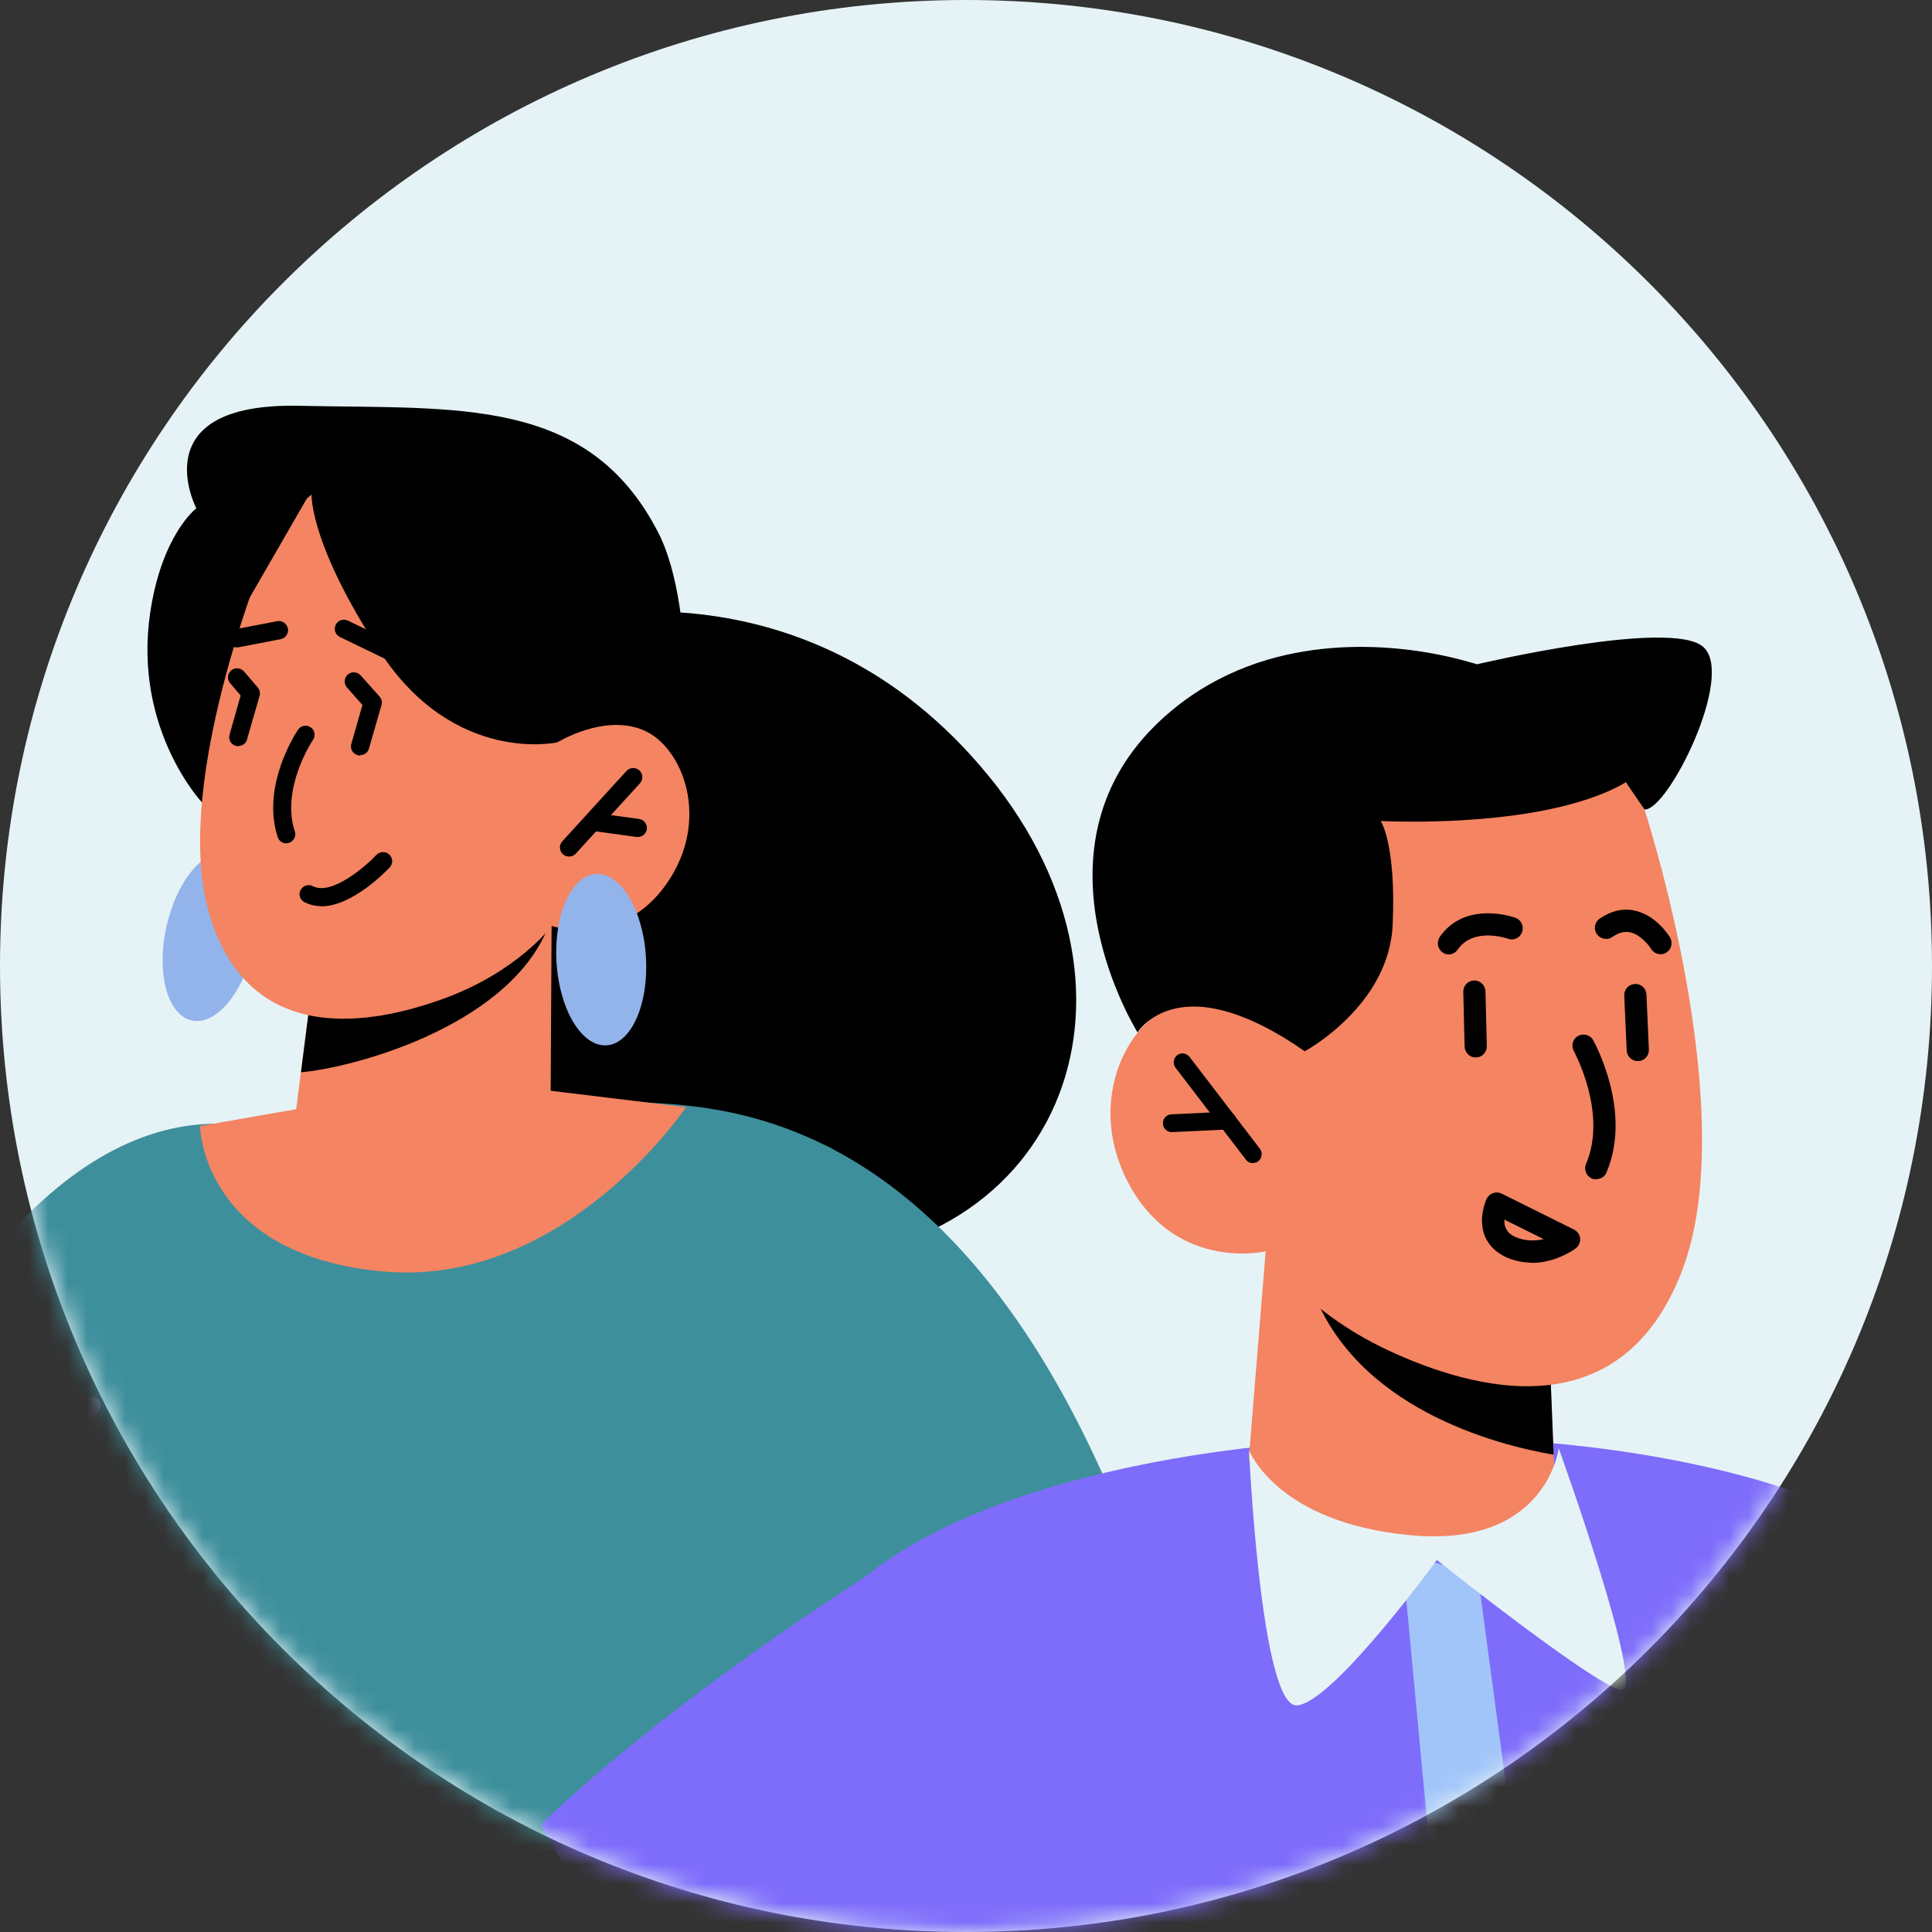 <svg width="100" height="100" viewBox="0 0 100 100" fill="none" xmlns="http://www.w3.org/2000/svg">
<rect x="0" y="0" width="100" height="100" fill="#333333" stroke="none"/>
<g clip-path="url(#clip0_2119_2899)">
<path d="M50 100C77.614 100 100 77.614 100 50C100 22.386 77.614 0 50 0C22.386 0 0 22.386 0 50C0 77.614 22.386 100 50 100Z" fill="#E5F3F6"/>
<mask id="mask0_2119_2899" style="mask-type:luminance" maskUnits="userSpaceOnUse" x="0" y="0" width="100" height="100">
<path d="M50 100C77.614 100 100 77.614 100 50C100 22.386 77.614 0 50 0C22.386 0 0 22.386 0 50C0 77.614 22.386 100 50 100Z" fill="white"/>
</mask>
<g mask="url(#mask0_2119_2899)">
<path d="M10.246 93.875C4.856 92.135 -0.073 89.369 -4.316 85.822C-4.504 85.671 -4.701 85.502 -4.889 85.342C-6.187 84.223 -7.41 83.028 -8.567 81.767C-8.718 81.607 -8.859 81.448 -9 81.278C-4.579 68.399 2.768 58.136 11.234 58.164C21.797 58.248 16.294 78.098 10.246 93.875Z" fill="#3E8F9C"/>
<path d="M29.294 32.114C29.294 32.114 41.842 28.737 51.183 40.176C60.524 51.616 54.72 65.69 39.923 65.285C25.127 64.881 21.694 49.763 21.694 49.763L29.294 32.114Z" fill="black"/>
<path d="M47.571 88.982C45.361 90.412 43.009 91.654 40.544 92.679C39.895 92.942 39.246 93.197 38.588 93.432C33.96 95.097 28.974 96 23.773 96C23.434 96 23.086 96 22.738 95.991C12.457 95.755 3.04 91.974 -4.316 85.821C-3.431 75.943 -2.237 68.003 -0.647 65.717C2.692 60.91 6.615 59.141 11.234 58.163C13.698 57.655 16.304 57.382 19.126 56.977C23.265 56.404 28.25 56.526 32.709 57.034H32.765C37.13 57.542 40.996 58.436 43.047 59.442C44.749 60.27 46.386 73.497 47.571 88.982Z" fill="#3E8F9C"/>
<path d="M13.143 48.972C12.616 51.371 11.177 53.093 9.926 52.82C8.675 52.547 8.082 50.383 8.609 47.985C9.136 45.586 10.575 43.865 11.826 44.137C13.077 44.41 13.67 46.574 13.143 48.972Z" fill="#92B4EA"/>
<path d="M58.294 79.199C55.586 82.642 52.378 85.671 48.775 88.173C46.217 89.951 43.46 91.466 40.544 92.68C39.895 92.943 39.246 93.197 38.588 93.432L30.517 57.034C30.517 57.034 31.317 56.968 32.709 57.034H32.765C37.177 57.279 49.565 57.11 58.294 79.199Z" fill="#3E8F9C"/>
<path d="M10.453 41.532C10.453 41.532 6.888 37.74 7.772 31.729C8.374 27.655 10.161 26.31 10.161 26.31C10.161 26.31 7.302 20.826 15.495 21.004C23.688 21.183 30.404 20.487 34.054 27.533C36.208 31.682 35.352 40.704 35.352 40.704L10.462 41.532H10.453Z" fill="black"/>
<path d="M28.551 47.927L28.495 57.928C28.495 57.928 26.679 60.787 20.819 61.23C16.463 61.559 15.09 59.31 15.09 59.31L16.2 50.571L26.773 48.313L28.551 47.927Z" fill="#F48462"/>
<path d="M28.542 47.317C28.513 47.59 28.41 47.909 28.25 48.276C25.983 53.262 18.1 55.294 15.579 55.5L16.21 50.562L28.551 47.307L28.542 47.317Z" fill="black"/>
<path d="M14.112 27.769C14.112 27.769 8.788 40.272 10.82 47.252C12.851 54.232 19.21 53.066 23.011 51.673C26.811 50.281 28.56 47.929 28.56 47.929C28.56 47.929 32.135 49.105 34.487 45.766C36.838 42.426 35.333 38.635 33.292 37.788C31.251 36.932 28.843 38.428 28.843 38.428L30.705 34.787C30.705 34.787 22.55 16.471 14.112 27.76V27.769Z" fill="#F48462"/>
<path d="M28.833 38.427C28.833 38.427 23.5 39.612 19.662 33.723C15.824 27.834 16.125 25.379 16.125 25.379L12.541 31.597C12.541 31.597 11.629 27.345 13.284 24.598C14.94 21.851 16.718 22.378 16.718 22.378L28.579 25.097L31.872 34.504L28.833 38.427Z" fill="black"/>
<path d="M14.827 43.656C14.629 43.656 14.441 43.533 14.375 43.336C13.501 40.655 15.344 37.889 15.429 37.767C15.579 37.551 15.871 37.494 16.078 37.645C16.294 37.786 16.351 38.087 16.2 38.294C16.181 38.322 14.526 40.796 15.259 43.035C15.344 43.279 15.203 43.543 14.959 43.627C14.912 43.646 14.864 43.646 14.808 43.646L14.827 43.656Z" fill="black"/>
<path d="M29.454 44.335C29.341 44.335 29.228 44.297 29.134 44.212C28.946 44.034 28.927 43.742 29.106 43.545L32.427 39.904C32.605 39.716 32.897 39.697 33.094 39.876C33.283 40.055 33.301 40.346 33.123 40.544L29.802 44.184C29.708 44.288 29.586 44.335 29.454 44.335Z" fill="black"/>
<path d="M33.019 43.32C33.019 43.32 32.981 43.32 32.953 43.32L30.611 43C30.357 42.962 30.169 42.727 30.207 42.473C30.244 42.219 30.479 42.031 30.733 42.069L33.076 42.389C33.33 42.426 33.518 42.661 33.48 42.915C33.452 43.15 33.245 43.32 33.019 43.32Z" fill="black"/>
<path d="M12.231 33.507C12.014 33.507 11.817 33.347 11.77 33.131C11.723 32.877 11.883 32.632 12.146 32.576L14.347 32.153C14.592 32.105 14.846 32.265 14.902 32.529C14.949 32.783 14.789 33.027 14.526 33.084L12.325 33.507C12.325 33.507 12.268 33.507 12.231 33.507Z" fill="black"/>
<path d="M21.458 34.785C21.393 34.785 21.317 34.767 21.252 34.739L17.592 32.97C17.357 32.857 17.263 32.575 17.376 32.34C17.489 32.105 17.771 32.011 18.006 32.123L21.666 33.892C21.901 34.005 21.995 34.287 21.882 34.522C21.797 34.691 21.637 34.785 21.458 34.785Z" fill="black"/>
<path d="M12.334 38.624C12.334 38.624 12.249 38.624 12.202 38.605C11.948 38.53 11.807 38.276 11.883 38.022L12.456 35.999L11.911 35.36C11.742 35.162 11.77 34.861 11.967 34.701C12.165 34.532 12.466 34.56 12.635 34.758L13.341 35.585C13.444 35.708 13.482 35.867 13.435 36.018L12.786 38.276C12.729 38.483 12.541 38.614 12.334 38.614V38.624Z" fill="black"/>
<path d="M18.637 39.104C18.637 39.104 18.552 39.104 18.505 39.085C18.251 39.01 18.11 38.756 18.185 38.502L18.759 36.489L17.959 35.586C17.79 35.388 17.799 35.097 17.997 34.918C18.194 34.749 18.486 34.758 18.665 34.956L19.643 36.047C19.746 36.169 19.794 36.339 19.746 36.489L19.097 38.747C19.041 38.953 18.853 39.085 18.646 39.085L18.637 39.104Z" fill="black"/>
<path d="M16.633 46.902C16.332 46.902 16.04 46.837 15.758 46.695C15.523 46.573 15.438 46.291 15.561 46.065C15.683 45.839 15.965 45.745 16.191 45.868C17.16 46.376 18.938 44.833 19.483 44.25C19.662 44.062 19.963 44.052 20.151 44.231C20.339 44.41 20.349 44.711 20.17 44.899C19.944 45.134 18.223 46.912 16.623 46.912L16.633 46.902Z" fill="black"/>
<path d="M15.335 57.411L10.349 58.286C10.349 58.286 10.453 64.966 19.831 65.812C29.209 66.659 35.512 57.308 35.512 57.308L25.663 56.113L15.335 57.411Z" fill="#F48462"/>
<path d="M33.433 49.526C33.584 51.981 32.671 54.032 31.392 54.107C30.113 54.182 28.956 52.263 28.805 49.818C28.654 47.362 29.567 45.312 30.846 45.236C32.126 45.161 33.282 47.08 33.433 49.526Z" fill="#92B4EA"/>
<path d="M6.022 91.194C5.9 91.194 5.768 91.147 5.684 91.043C-2.961 81.871 4.301 72.567 4.376 72.473C4.536 72.275 4.837 72.237 5.035 72.397C5.242 72.557 5.27 72.858 5.11 73.056C4.828 73.413 -1.71 81.833 6.361 90.394C6.54 90.582 6.53 90.883 6.342 91.062C6.248 91.147 6.135 91.194 6.022 91.194Z" fill="#92B4EA"/>
<path d="M106.825 112.806C106.366 113.151 105.895 113.484 105.412 113.806C104.423 114.473 103.412 115.116 102.378 115.714C96.54 119.127 90.001 121.46 83.013 122.46C82.68 122.506 82.347 122.552 82.002 122.586C80.221 122.816 78.405 122.943 76.555 122.977H76.451C76.095 123 75.739 123 75.382 123C71.061 123 66.844 122.483 62.822 121.518C56.949 120.104 51.444 117.725 46.503 114.553C44.71 113.415 42.997 112.163 41.365 110.795C39.056 108.911 36.907 106.819 34.941 104.555C34.505 104.049 34.079 103.544 33.666 103.027C32.988 93.844 41.63 84.995 43.17 83.191C48.123 77.33 62.051 74.066 75.727 74.457C75.727 74.457 94.356 74.388 102.113 82.674C105.527 86.317 106.664 99.303 106.825 112.806Z" fill="#7E6CFB"/>
<path d="M44.79 81.617L44.089 112.91C43.158 112.244 42.25 111.543 41.365 110.796C39.056 108.911 36.906 106.819 34.941 104.555C34.505 104.05 34.079 103.544 33.666 103.027C33.218 102.475 32.781 101.912 32.356 101.338C32.172 101.096 31.999 100.866 31.827 100.625C30.413 98.66 29.138 96.591 28 94.431C34.838 87.869 44.79 81.617 44.79 81.617Z" fill="#7E6CFB"/>
<path d="M116.088 104.244C114.031 106.658 111.755 108.876 109.308 110.898C108.503 111.553 107.676 112.197 106.825 112.806C106.366 113.151 105.894 113.484 105.412 113.806C105.193 113.955 104.964 114.105 104.745 114.242C104.469 114.426 104.194 114.61 103.918 114.771C103.412 115.104 102.895 115.415 102.378 115.713C100.505 116.817 98.551 117.794 96.54 118.655L89.886 113.174L102.573 83.19L116.088 104.244Z" fill="#7E6CFB"/>
<path d="M65.511 64.768L64.637 75.513C64.637 75.513 65.373 78.777 72.406 79.926C77.647 80.788 80.508 77.617 80.508 77.617L80.416 75.295L80.175 69.262L67.614 65.412L65.511 64.768Z" fill="#F48462"/>
<path d="M67.625 65.413C67.625 65.746 67.729 66.148 67.878 66.608C70.096 72.871 77.394 74.779 80.416 75.296L80.175 69.263L67.614 65.413H67.625Z" fill="black"/>
<path d="M85.117 41.899C85.117 41.899 90.242 57.586 87.047 65.814C83.864 74.043 76.279 71.963 71.832 69.883C67.384 67.803 65.511 64.769 65.511 64.769C65.511 64.769 61.063 65.814 58.569 61.528C56.076 57.241 58.294 52.817 60.856 52.001C63.419 51.185 66.166 53.242 66.166 53.242L64.293 48.645C64.293 48.645 76.084 27.35 85.105 41.888L85.117 41.899Z" fill="#F48462"/>
<path d="M82.623 61.044C82.542 61.044 82.473 61.033 82.393 60.998C82.106 60.872 81.968 60.539 82.094 60.24C83.22 57.608 81.473 54.436 81.462 54.402C81.312 54.126 81.404 53.77 81.68 53.62C81.956 53.471 82.312 53.563 82.462 53.839C82.542 53.988 84.496 57.528 83.151 60.688C83.059 60.906 82.841 61.033 82.623 61.033V61.044Z" fill="black"/>
<path d="M64.856 60.206C64.718 60.206 64.58 60.149 64.488 60.023L60.845 55.265C60.695 55.069 60.73 54.782 60.925 54.621C61.121 54.46 61.408 54.506 61.569 54.702L65.212 59.459C65.361 59.655 65.327 59.942 65.131 60.103C65.051 60.172 64.948 60.195 64.856 60.195V60.206Z" fill="black"/>
<path d="M60.649 58.598C60.408 58.598 60.201 58.402 60.19 58.161C60.178 57.908 60.374 57.69 60.627 57.678L63.5 57.54C63.764 57.517 63.971 57.724 63.982 57.977C63.994 58.23 63.798 58.448 63.545 58.46L60.672 58.598C60.672 58.598 60.661 58.598 60.649 58.598Z" fill="black"/>
<path d="M76.382 54.735C76.072 54.735 75.819 54.482 75.808 54.172L75.739 51.333C75.739 51.012 75.98 50.759 76.302 50.747C76.612 50.747 76.876 50.989 76.888 51.31L76.957 54.149C76.957 54.471 76.716 54.724 76.394 54.735H76.382Z" fill="black"/>
<path d="M84.772 54.921C84.461 54.921 84.209 54.68 84.197 54.369L84.071 51.531C84.059 51.209 84.3 50.945 84.622 50.933C84.944 50.91 85.208 51.163 85.22 51.485L85.346 54.323C85.358 54.645 85.117 54.91 84.795 54.921C84.795 54.921 84.783 54.921 84.772 54.921Z" fill="black"/>
<path d="M74.992 49.403C74.877 49.403 74.762 49.369 74.67 49.3C74.406 49.116 74.348 48.76 74.521 48.495C75.842 46.599 78.336 47.461 78.439 47.507C78.738 47.61 78.888 47.944 78.784 48.242C78.681 48.541 78.347 48.702 78.049 48.587C77.98 48.564 76.267 47.978 75.451 49.15C75.337 49.311 75.164 49.403 74.98 49.403H74.992Z" fill="black"/>
<path d="M85.955 49.391C85.76 49.391 85.576 49.299 85.461 49.115C85.335 48.908 84.887 48.357 84.358 48.254C84.071 48.196 83.772 48.276 83.462 48.495C83.209 48.679 82.841 48.61 82.657 48.357C82.473 48.093 82.531 47.736 82.795 47.553C83.37 47.15 83.99 47.001 84.588 47.127C85.703 47.357 86.358 48.391 86.438 48.518C86.599 48.794 86.519 49.138 86.243 49.311C86.151 49.368 86.047 49.391 85.944 49.391H85.955Z" fill="black"/>
<path d="M85.117 41.899L84.151 40.485C84.151 40.485 82.956 41.301 80.313 41.864C76.245 42.749 71.464 42.496 71.464 42.496C71.464 42.496 72.268 43.657 72.084 47.863C71.9 52.069 67.533 54.414 67.533 54.414C65.993 53.334 64.706 52.724 63.614 52.391C63.143 52.253 62.73 52.173 62.339 52.127C59.822 51.874 58.88 53.437 58.88 53.437C58.88 53.437 53.076 44.197 59.788 37.555C64.488 32.923 70.786 33.211 74.13 33.82C75.268 34.027 76.049 34.268 76.336 34.348C76.417 34.371 76.451 34.383 76.451 34.383C76.451 34.383 86.496 32.004 88.162 33.486C89.828 34.958 86.335 41.956 85.128 41.899H85.117Z" fill="black"/>
<path d="M79.301 65.356C78.911 65.356 78.485 65.287 78.049 65.114C77.474 64.873 77.06 64.482 76.853 63.977C76.497 63.08 76.9 62.161 76.945 62.057C77.014 61.919 77.129 61.804 77.279 61.759C77.428 61.701 77.589 61.712 77.727 61.782L81.473 63.643C81.646 63.735 81.772 63.907 81.784 64.103C81.807 64.298 81.715 64.494 81.554 64.62C81.508 64.654 80.543 65.367 79.29 65.367L79.301 65.356ZM77.865 63.126C77.865 63.264 77.865 63.413 77.934 63.551C78.026 63.77 78.198 63.931 78.485 64.046C78.991 64.252 79.485 64.229 79.899 64.137L77.865 63.126Z" fill="black"/>
<path d="M82.002 122.586C80.221 122.815 78.405 122.942 76.555 122.976L72.567 80.444L76.486 81.466L82.002 122.586Z" fill="#A2C5F9"/>
<path d="M80.68 74.963C80.68 74.963 85.243 87.65 83.91 87.466C82.577 87.283 74.371 80.743 74.371 80.743C74.371 80.743 69.004 88.133 67.131 88.271C65.258 88.409 64.649 75.055 64.649 75.055C64.649 75.055 66.062 78.836 73.061 79.468C80.06 80.1 80.68 74.963 80.68 74.963Z" fill="#E5F3F6"/>
<path d="M102.884 115.405C102.723 115.52 102.55 115.612 102.378 115.715C102.205 115.819 102.022 115.922 101.838 116.026L97.252 94.547C97.195 94.236 97.39 93.938 97.701 93.869C98.011 93.8 98.31 93.995 98.379 94.305L102.884 115.405Z" fill="#E5F3F6"/>
</g>
</g>
<defs>
<clipPath id="clip0_2119_2899">
<rect width="100" height="100" fill="white"/>
</clipPath>
</defs>
</svg>
